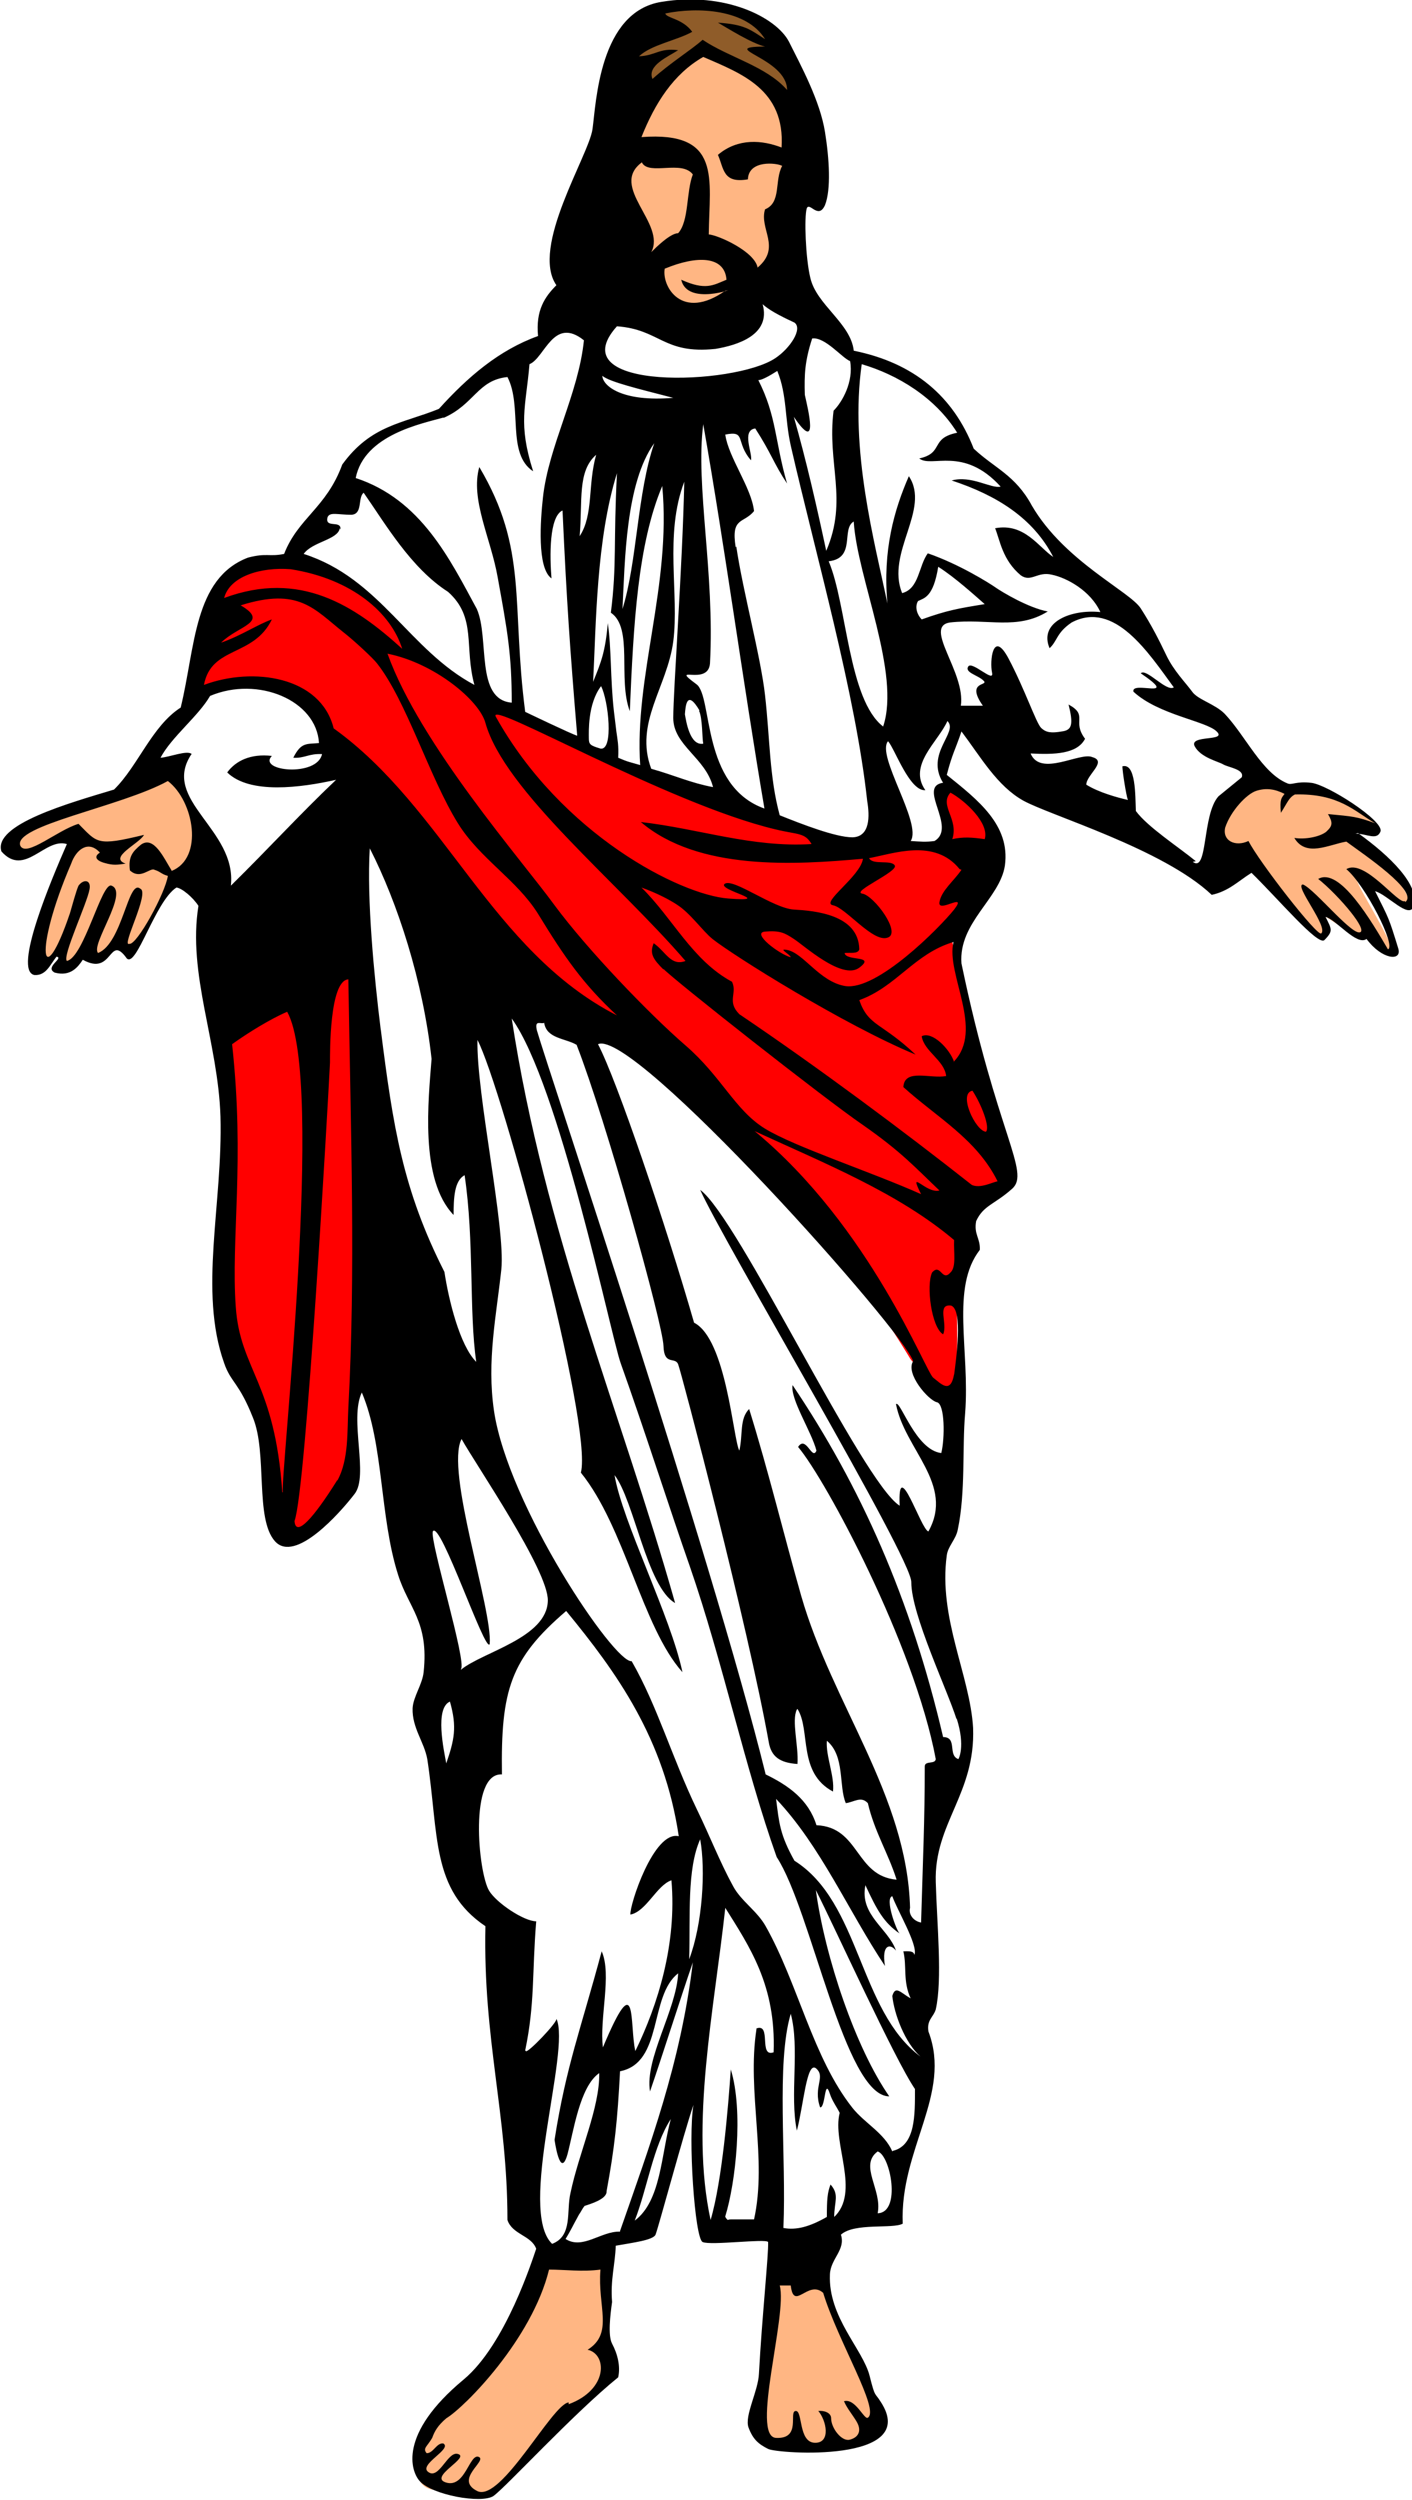 <?xml version="1.0" encoding="UTF-8"?>
<!DOCTYPE svg PUBLIC "-//W3C//DTD SVG 1.1//EN" "http://www.w3.org/Graphics/SVG/1.1/DTD/svg11.dtd">
<!-- Creator: CorelDRAW -->
<svg xmlns="http://www.w3.org/2000/svg" xml:space="preserve" width="13.71mm" height="24.264mm" version="1.1" style="shape-rendering:geometricPrecision; text-rendering:geometricPrecision; image-rendering:optimizeQuality; fill-rule:evenodd; clip-rule:evenodd"
viewBox="0 0 23.07 40.84"
 xmlns:xlink="http://www.w3.org/1999/xlink"
 xmlns:xodm="http://www.corel.com/coreldraw/odm/2003">
 <defs>
  <style type="text/css">
   <![CDATA[
    .fil3 {fill:black}
    .fil2 {fill:#8F5C29}
    .fil0 {fill:red}
    .fil1 {fill:#FFB683}
   ]]>
  </style>
 </defs>
 <g id="Camada_x0020_1">
  <g id="_2927377760624">
   <path class="fil0" d="M3.42 16.85l2.38 -1.28 0.09 6.4 -0.14 0.72 0.05 1.22 -0.93 1.19 -0.35 -0.22 -0.35 -1.94c0,0 -0.66,-1.24 -0.66,-1.54 0,-0.31 0.35,-3 0.22,-3.57 -0.13,-0.57 -0.31,-0.97 -0.31,-0.97z"/>
   <path class="fil0" d="M3.15 11.37c0,0 0.31,-0.71 0.35,-1.06 0.04,-0.35 0.09,-0.97 0.4,-1.02 0.31,-0.04 1.32,-0.18 1.59,0.04 0.26,0.22 0.97,0.84 1.06,1.1 0.09,0.26 1.15,0.84 1.41,1.06 0.26,0.22 5.65,2.38 6,2.34 0.35,-0.04 1.5,0.15 1.56,-0.14 0.06,-0.29 -0.32,-0.57 -0.19,-0.75 0.13,-0.18 0.91,0.2 0.82,0.95 -0.09,0.75 -0.62,1.03 -0.6,1.4 0.03,0.47 0.9,3.62 0.92,3.87 0.02,0.25 -0.84,0.4 -0.84,0.57 0,0.18 0,1.19 0,1.37 0,0.18 0.04,1.32 -0.04,1.59 -0.09,0.26 -0.71,-0.48 -0.71,-0.48 0,0 -0.48,-0.8 -0.83,-1.24 -0.35,-0.44 -3.47,-4 -4.26,-4.49 -0.79,-0.49 -3.11,-2.35 -3.37,-2.79 -0.26,-0.44 -0.79,-1.41 -1.15,-1.81 -0.35,-0.4 -0.62,-0.66 -1.06,-0.71 -0.44,-0.04 -1.06,0.18 -1.06,0.18z"/>
   <path class="fil1" d="M7.13 40.68c-0.28,0 -0.35,-0.25 -0.35,-0.53 0,-0.28 0.22,-0.63 0.4,-0.81 0.18,-0.18 0.94,-0.88 1.26,-1.52 0.31,-0.65 0.38,-0.78 0.45,-0.91 0.07,-0.13 0.93,-0.02 0.93,-0.02 0,0 0.08,1.19 0.07,1.39 -0.02,0.2 0.23,0.46 0.05,0.61 -0.18,0.15 -0.83,0.76 -1.03,0.94 -0.2,0.18 -0.76,0.88 -0.96,0.91 -0.2,0.03 -0.74,-0.07 -0.81,-0.07z"/>
   <path class="fil1" d="M12.91 39.94c-0.3,-0.05 -0.55,-0.05 -0.56,-0.3 -0.02,-0.25 0.2,-1.03 0.22,-1.41 0.02,-0.38 -0.15,-1.21 0.08,-1.29 0.23,-0.08 0.7,0.17 0.79,0.45 0.1,0.28 0.51,1.16 0.63,1.39 0.12,0.23 0.23,0.93 0.18,0.98 -0.05,0.05 -0.53,0.25 -0.73,0.25 -0.2,0 -0.61,-0.07 -0.61,-0.07z"/>
   <path class="fil1" d="M19.98 14.01c-0.08,-0.23 -0.2,-0.71 -0.02,-0.86 0.18,-0.15 0.38,-0.36 0.6,-0.36 0.22,0 0.35,0.08 0.48,0.1 0.13,0.02 0.26,-0.02 0.43,0 0.17,0.02 0.41,0.13 0.6,0.25 0.18,0.12 0.43,0.28 0.41,0.38 -0.02,0.1 -0.7,0.07 -0.6,0.12 0.1,0.05 0.91,0.56 0.94,0.68 0.03,0.12 0.26,0.33 0.18,0.48 -0.08,0.15 -0.74,-0.5 -0.83,-0.46 -0.08,0.03 0.74,1.24 0.55,1.24 -0.2,0 -0.4,-0.33 -0.45,-0.28 -0.05,0.05 -0.6,-0.31 -0.73,-0.41 -0.13,-0.1 0.18,0.4 0.08,0.45 -0.1,0.05 -1.11,-1.04 -1.22,-1.14 -0.12,-0.1 -0.43,-0.17 -0.43,-0.17z"/>
   <path class="fil1" d="M0.15 13.87c0,-0.2 0.58,-0.6 1.13,-0.71 0.55,-0.12 1.37,-0.55 1.46,-0.55 0.08,0 0.7,0.79 0.53,1.11 -0.17,0.31 -0.4,0.6 -0.5,0.78 -0.1,0.18 -0.43,0.94 -0.63,0.96 -0.2,0.02 -0.36,0 -0.41,0.08 -0.05,0.08 -0.33,0.07 -0.38,0.08 -0.05,0.02 -0.28,0.22 -0.31,0.13 -0.03,-0.08 0.03,-0.35 -0.05,-0.26 -0.08,0.08 -0.33,0.4 -0.35,0.3 -0.02,-0.1 -0.13,-0.48 0.13,-1.03 0.26,-0.55 0.48,-1.04 0.4,-1.11 -0.08,-0.07 -0.81,0.38 -0.91,0.3 -0.1,-0.08 -0.1,0.02 -0.1,-0.08z"/>
   <path class="fil1" d="M10.51 4.19c0,0 0.13,-0.07 -0.07,-0.41 -0.2,-0.35 -0.48,-0.83 -0.33,-1.06 0.15,-0.23 0.31,-0.84 0.41,-1.04 0.1,-0.2 0.83,-0.78 0.89,-0.83 0.07,-0.05 1.16,0.38 1.29,0.71 0.13,0.33 0.13,1.75 0.03,1.89 -0.1,0.13 -0.05,0.61 -0.17,0.88 -0.12,0.26 -0.41,0.2 -0.48,0.08 -0.07,-0.12 0.03,0.65 -0.18,0.7 -0.22,0.05 -1.24,0 -1.31,-0.31 -0.07,-0.31 -0.12,-0.41 -0.1,-0.6z"/>
   <path class="fil2" d="M10.58 0.2c0.21,-0.21 0.66,-0.22 1.06,-0.12 0.4,0.1 1.01,0.38 1.09,0.78 0.08,0.4 0.3,0.7 0.18,0.74 -0.12,0.05 -1.09,-0.71 -1.27,-0.73 -0.18,-0.02 -0.53,0.17 -0.76,0.45 -0.23,0.28 -0.65,-0.08 -0.65,-0.31 0,-0.23 0.22,-0.68 0.35,-0.81z"/>
   <path class="fil3" d="M22.15 13.62c0.19,0 0.35,0.12 0.41,-0.04 0.04,-0.18 -0.87,-0.76 -1.13,-0.79 -0.25,-0.03 -0.32,0.04 -0.39,0.01 -0.42,-0.17 -0.68,-0.77 -1.03,-1.14 -0.16,-0.16 -0.44,-0.23 -0.53,-0.36 -0.11,-0.15 -0.3,-0.34 -0.42,-0.59 -0.12,-0.25 -0.24,-0.49 -0.42,-0.77 -0.18,-0.28 -1.25,-0.77 -1.78,-1.68 -0.27,-0.5 -0.61,-0.61 -0.95,-0.93 -0.33,-0.85 -0.97,-1.4 -1.96,-1.6 -0.05,-0.45 -0.61,-0.75 -0.71,-1.19 -0.08,-0.33 -0.1,-0.99 -0.06,-1.13 0.04,-0.13 0.19,0.19 0.3,-0.06 0.1,-0.25 0.07,-0.76 0,-1.19 -0.08,-0.51 -0.39,-1.08 -0.59,-1.48 -0.21,-0.4 -1.05,-0.82 -2.08,-0.65 -1.02,0.16 -1.07,1.65 -1.13,2.08 -0.06,0.43 -1.02,1.93 -0.59,2.55 -0.19,0.19 -0.34,0.41 -0.3,0.83 -0.64,0.23 -1.15,0.67 -1.62,1.19 -0.59,0.24 -1.11,0.26 -1.58,0.91 -0.26,0.71 -0.72,0.87 -0.95,1.46 -0.25,0.05 -0.28,-0.02 -0.59,0.06 -0.89,0.34 -0.86,1.47 -1.1,2.45 -0.47,0.3 -0.7,0.96 -1.09,1.34 -0.73,0.22 -1.98,0.57 -1.84,1.01 0.38,0.43 0.71,-0.23 1.07,-0.12 -0.24,0.55 -0.89,2.07 -0.53,2.14 0.19,0.01 0.25,-0.16 0.36,-0.3 0.13,0.02 -0.2,0.17 -0.03,0.26 0.26,0.07 0.38,-0.09 0.46,-0.21 0.5,0.28 0.42,-0.44 0.72,-0.02 0.16,0.15 0.46,-0.93 0.81,-1.16 0.09,0.01 0.27,0.16 0.36,0.3 -0.18,1.11 0.32,2.22 0.36,3.44 0.04,1.43 -0.36,2.85 0.06,4.03 0.11,0.32 0.24,0.31 0.47,0.89 0.24,0.58 0.03,1.65 0.36,2.02 0.33,0.37 1.07,-0.47 1.3,-0.77 0.24,-0.3 -0.09,-1.22 0.12,-1.66 0.36,0.85 0.29,2.02 0.59,2.97 0.17,0.55 0.51,0.77 0.42,1.6 -0.02,0.2 -0.17,0.4 -0.18,0.59 -0.01,0.32 0.19,0.55 0.24,0.83 0.19,1.24 0.06,2.13 0.95,2.73 -0.04,1.86 0.36,3.07 0.36,4.8 0.08,0.24 0.39,0.25 0.47,0.47 -0.06,0.17 -0.5,1.57 -1.19,2.14 -1.07,0.89 -0.86,1.5 -0.71,1.66 0.2,0.22 1,0.37 1.2,0.24 0.2,-0.14 1.31,-1.35 2.04,-1.94 0.04,-0.18 -0.01,-0.38 -0.1,-0.55 -0.07,-0.13 -0.03,-0.47 -0,-0.68 -0.03,-0.36 0.05,-0.61 0.06,-0.92 0.28,-0.05 0.61,-0.09 0.65,-0.18 0.04,-0.09 0.47,-1.69 0.62,-2.12 -0.09,0.53 0.02,2.18 0.15,2.24 0.13,0.06 1.04,-0.06 1.07,0 0.01,0.19 -0.1,1.23 -0.15,2.15 -0.01,0.28 -0.24,0.69 -0.17,0.88 0.07,0.19 0.16,0.27 0.32,0.35 0.15,0.08 2.5,0.24 1.84,-0.77 -0.1,-0.16 -0.09,-0.06 -0.18,-0.42 -0.11,-0.44 -0.68,-0.96 -0.65,-1.66 0.01,-0.26 0.26,-0.4 0.18,-0.65 0.22,-0.2 0.85,-0.09 1.01,-0.18 -0.05,-1.22 0.81,-2.12 0.42,-3.14 -0.03,-0.19 0.08,-0.23 0.12,-0.36 0.11,-0.49 0.02,-1.38 0,-2.08 -0.03,-0.96 0.65,-1.44 0.61,-2.52 -0.05,-0.86 -0.57,-1.79 -0.43,-2.82 0.02,-0.15 0.15,-0.26 0.18,-0.42 0.13,-0.62 0.07,-1.33 0.12,-1.9 0.08,-1.03 -0.24,-2.05 0.24,-2.67 0.01,-0.19 -0.1,-0.25 -0.06,-0.47 0.12,-0.26 0.3,-0.27 0.59,-0.53 0.3,-0.27 -0.25,-0.89 -0.83,-3.68 -0.05,-0.67 0.63,-1.06 0.71,-1.6 0.09,-0.66 -0.44,-1.07 -0.95,-1.48 0.09,-0.35 0.14,-0.41 0.24,-0.71 0.31,0.41 0.58,0.89 1.01,1.13 0.43,0.24 2.29,0.79 3.08,1.54 0.28,-0.06 0.44,-0.23 0.65,-0.36 0.45,0.44 1.08,1.19 1.19,1.1 0.15,-0.15 0.12,-0.18 0.02,-0.38 0.17,0.04 0.51,0.48 0.67,0.36 0.25,0.34 0.58,0.37 0.52,0.16 -0.16,-0.52 -0.15,-0.48 -0.38,-0.94 0.21,0.06 0.55,0.46 0.63,0.25 0.11,-0.34 -0.38,-0.82 -0.91,-1.2zm-8.2 -5.09c0.06,0.92 0.77,2.47 0.48,3.34 -0.57,-0.44 -0.59,-1.99 -0.89,-2.7 0.45,-0.05 0.2,-0.53 0.41,-0.65zm-3.49 3.97c-0.17,-0.05 -0.2,-0.05 -0.36,-0.12 0.01,-0.2 -0.01,-0.29 -0.03,-0.43l-0.04 -0.33c-0.06,-0.53 -0.04,-1.04 -0.1,-1.44 -0.04,0.47 -0.11,0.64 -0.24,0.96 0.05,-0.95 0.05,-2.32 0.39,-3.41 -0.06,1.14 0,1.49 -0.1,2.28 0.37,0.25 0.11,1.08 0.31,1.61 0.06,-1.43 0.13,-2.73 0.53,-3.68 0.15,1.63 -0.46,3.11 -0.36,4.57zm-0.65 -0.27c-0.17,-0.05 -0.19,-0.07 -0.19,-0.17 0,-0.1 -0.02,-0.56 0.2,-0.85 0.12,0.23 0.21,1.06 -0.01,1.02zm0.36 -2.28c0.04,-0.78 0.05,-2.06 0.52,-2.71 -0.28,0.81 -0.28,1.94 -0.52,2.71zm0.83 0.53c0.1,-0.78 -0.15,-1.74 0.18,-2.61 -0.03,1.4 -0.18,3.4 -0.18,3.86 0,0.45 0.53,0.65 0.65,1.13 -0.37,-0.07 -0.62,-0.19 -1.01,-0.3 -0.28,-0.75 0.26,-1.33 0.36,-2.08zm0.42 1.13c0.06,0.12 0.05,0.45 0.07,0.54 -0.22,0.04 -0.28,-0.37 -0.3,-0.48 0.01,-0.13 0.03,-0.42 0.24,-0.06zm-0.04 -0.43c-0.46,-0.34 0.19,0.04 0.22,-0.34 0.08,-1.48 -0.24,-2.9 -0.11,-3.91 0.36,2.05 0.65,4.22 1,6.28 -1.04,-0.37 -0.84,-1.83 -1.11,-2.03zm0.64 -2.24c-0.08,-0.5 0.13,-0.38 0.3,-0.59 -0.04,-0.38 -0.42,-0.88 -0.47,-1.25 0.35,-0.07 0.16,0.12 0.42,0.42 0.03,-0.11 -0.16,-0.49 0.07,-0.52 0.27,0.42 0.3,0.57 0.52,0.9 -0.2,-0.69 -0.17,-1.1 -0.47,-1.69 0.08,0 0.26,-0.12 0.31,-0.15 0.16,0.39 0.12,0.77 0.22,1.22 0.41,1.79 1.06,4.06 1.25,5.81 0.04,0.24 0.05,0.58 -0.24,0.59 -0.28,-0 -0.84,-0.22 -1.19,-0.36 -0.17,-0.62 -0.16,-1.26 -0.24,-1.96 -0.07,-0.63 -0.36,-1.69 -0.47,-2.43zm1.13 -2.49c-0.01,-0.33 0,-0.55 0.12,-0.92 0.21,-0.03 0.49,0.32 0.62,0.37 0.06,0.34 -0.13,0.67 -0.27,0.81 -0.11,0.87 0.24,1.45 -0.12,2.29 -0.16,-0.75 -0.33,-1.49 -0.53,-2.19 0.42,0.62 0.23,-0.13 0.18,-0.36zm-1.84 -5.93c-0.16,-0.22 -0.42,-0.22 -0.44,-0.3 0.53,-0.11 1.33,-0.07 1.63,0.42 -0.25,-0.16 -0.33,-0.24 -0.77,-0.27 0.14,0.08 0.55,0.34 0.77,0.39 -0.82,0.01 0.36,0.18 0.36,0.71 -0.34,-0.39 -0.95,-0.53 -1.38,-0.82 -0.19,0.17 -0.52,0.37 -0.82,0.64 -0.09,-0.22 0.25,-0.36 0.42,-0.47 -0.31,-0.04 -0.37,0.09 -0.64,0.1 0.2,-0.19 0.62,-0.26 0.87,-0.4zm1.07 3.86c-0.04,-0.27 -0.65,-0.54 -0.8,-0.55 0.01,-0.91 0.22,-1.69 -1.1,-1.59 0.22,-0.55 0.52,-1.03 1.01,-1.31 0.62,0.27 1.34,0.53 1.28,1.48 -0.31,-0.12 -0.71,-0.16 -1.04,0.12 0.1,0.23 0.08,0.47 0.49,0.4 0.01,-0.32 0.47,-0.27 0.56,-0.22 -0.13,0.24 -0.01,0.6 -0.28,0.71 -0.1,0.32 0.27,0.62 -0.12,0.95zm-0.53 0.37c-0.71,0.5 -1.04,-0.07 -0.99,-0.36 0.53,-0.22 0.98,-0.21 1.01,0.18 -0.22,0.09 -0.34,0.18 -0.74,0 0.1,0.44 0.93,0.12 0.73,0.18zm-1.36 -2.09c0.12,0.21 0.65,-0.05 0.83,0.19 -0.11,0.28 -0.06,0.76 -0.24,0.96 -0.13,0 -0.37,0.24 -0.44,0.31 0.25,-0.47 -0.7,-1.07 -0.15,-1.47zm-0.42 2.67c0.72,0.05 0.76,0.46 1.62,0.37 0.36,-0.06 0.91,-0.23 0.77,-0.73 0.1,0.09 0.26,0.18 0.52,0.3 0.14,0.1 -0.07,0.42 -0.31,0.58 -0.66,0.45 -3.55,0.55 -2.59,-0.52zm0.93 1.17c-0.83,0.07 -1.15,-0.19 -1.16,-0.36 0.12,0.1 0.58,0.21 1.16,0.36zm-1.26 0.93c-0.14,0.49 -0.04,0.98 -0.27,1.33 0.05,-0.58 -0.04,-1.06 0.27,-1.33zm-2.5 -0.6c0.51,-0.22 0.56,-0.62 1.05,-0.67 0.25,0.48 -0.02,1.25 0.42,1.54 -0.25,-0.79 -0.12,-1.04 -0.06,-1.75 0.25,-0.1 0.39,-0.79 0.89,-0.39 -0.09,0.88 -0.58,1.73 -0.67,2.57 -0.04,0.36 -0.1,1.15 0.14,1.32 -0.03,-0.36 -0.04,-1.01 0.18,-1.11 0.07,1.52 0.12,2.23 0.24,3.68 -0.08,-0.02 -0.85,-0.39 -0.85,-0.39 -0.23,-1.78 0.05,-2.65 -0.75,-4 -0.15,0.53 0.19,1.17 0.3,1.8 0.16,0.88 0.23,1.26 0.23,2.05 -0.6,-0.05 -0.36,-1.05 -0.57,-1.53 -0.44,-0.81 -0.91,-1.79 -1.98,-2.14 0.14,-0.71 1.09,-0.89 1.44,-0.99zm3.6 9c0.17,0.18 2.63,2.12 3.26,2.55 0.63,0.44 0.85,0.69 1.25,1.07 -0.22,0.06 -0.52,-0.38 -0.3,0.06 -0.83,-0.37 -2.06,-0.77 -2.55,-1.07 -0.49,-0.3 -0.71,-0.85 -1.3,-1.36 -0.59,-0.51 -1.6,-1.56 -2.14,-2.29 -0.53,-0.73 -2.2,-2.63 -2.73,-4.11 0.76,0.15 1.5,0.76 1.6,1.13 0.31,1.11 2.16,2.6 3.27,3.89 -0.24,0.09 -0.32,-0.15 -0.52,-0.29 -0.07,0.17 -0.01,0.26 0.16,0.43zm-5.28 -7.18c0.02,-0.16 -0.26,-0.01 -0.21,-0.2 0.04,-0.09 0.16,-0.04 0.39,-0.04 0.19,-0.01 0.1,-0.28 0.2,-0.36 0.35,0.5 0.77,1.23 1.38,1.62 0.47,0.42 0.26,0.9 0.43,1.52 -1.07,-0.57 -1.54,-1.74 -2.79,-2.14 0.14,-0.2 0.56,-0.23 0.59,-0.42zm-0.81 0.65c1.01,0.16 1.64,0.72 1.82,1.3 -0.78,-0.71 -1.67,-1.29 -2.91,-0.83 0.09,-0.35 0.59,-0.51 1.09,-0.47zm-1.95 4.92c-0.13,-0.21 -0.29,-0.57 -0.5,-0.42 -0.13,0.11 -0.21,0.19 -0.18,0.42 0.17,0.16 0.33,-0.05 0.4,-0.01 0.1,0.03 0.11,0.07 0.22,0.1 -0.04,0.28 -0.51,1.14 -0.63,1.11 -0.14,0.06 0.34,-0.84 0.18,-0.9 -0.2,-0.17 -0.29,0.89 -0.69,1.05 -0.13,-0.13 0.51,-0.99 0.22,-1.1 -0.16,-0.07 -0.45,1.17 -0.73,1.23 -0.08,-0.07 0.33,-0.94 0.37,-1.17 0.03,-0.16 -0.1,-0.17 -0.18,-0.06 -0.04,0.09 -0.09,0.28 -0.14,0.45 -0.45,1.33 -0.61,0.65 0.02,-0.81 0.08,-0.23 0.28,-0.39 0.47,-0.18 -0.1,0.06 -0.07,0.13 0.08,0.17 0.14,0.04 0.2,0.03 0.34,0.01 -0.29,-0.1 0.23,-0.33 0.3,-0.47 -0.78,0.19 -0.76,0.13 -1.07,-0.18 -0.34,0.1 -0.85,0.55 -0.95,0.36 -0.14,-0.33 1.65,-0.64 2.41,-1.06 0.43,0.33 0.59,1.26 0.06,1.47zm0.33 -1.9c-0.07,-0.07 -0.36,0.05 -0.51,0.06 0.18,-0.34 0.62,-0.68 0.81,-1.01 0.78,-0.33 1.74,0.07 1.78,0.77 -0.2,0.02 -0.29,-0.02 -0.42,0.24 0.19,0.01 0.25,-0.07 0.47,-0.06 -0.08,0.38 -1.06,0.28 -0.82,0.03 -0.35,-0.04 -0.59,0.08 -0.73,0.27 0.37,0.36 1.2,0.25 1.78,0.12 -0.59,0.56 -1.09,1.11 -1.72,1.73 0.1,-0.92 -1.14,-1.39 -0.65,-2.14zm1.48 12.06c-0.12,-1.8 -0.69,-2 -0.76,-3.03 -0.08,-1.11 0.15,-2.38 -0.06,-4.29 0.25,-0.18 0.62,-0.41 0.9,-0.53 0.62,1.1 -0.12,7.64 -0.07,7.85zm0.9 -0.2c-0.38,0.61 -0.68,0.95 -0.7,0.67 0.19,-0.5 0.55,-6.88 0.58,-7.49 -0,-0.16 -0.01,-1.34 0.3,-1.36 0.04,2.54 0.12,4.77 0,7 -0.02,0.37 0.01,0.85 -0.18,1.19zm-0.06 -12.28c-0.21,-0.85 -1.32,-1.01 -2.12,-0.71 0.12,-0.64 0.81,-0.45 1.11,-1.07 -0.23,0.08 -0.49,0.26 -0.83,0.38 0.28,-0.28 0.8,-0.33 0.32,-0.61 0.95,-0.3 1.2,0.06 1.68,0.44 0.18,0.14 0.49,0.43 0.55,0.51 0.48,0.61 0.85,1.85 1.32,2.61 0.36,0.58 0.96,0.92 1.31,1.48 0.44,0.72 0.74,1.15 1.29,1.66 -2.05,-1.05 -2.82,-3.39 -4.63,-4.69zm7.58 16.02c0.22,0.35 0,1.04 0.58,1.35 0.03,-0.25 -0.12,-0.58 -0.1,-0.83 0.3,0.25 0.19,0.74 0.31,1.02 0.14,-0.02 0.25,-0.12 0.36,0 0.11,0.47 0.33,0.81 0.47,1.25 -0.68,-0.06 -0.6,-0.86 -1.31,-0.89 -0.13,-0.42 -0.46,-0.65 -0.83,-0.83 -0.88,-3.57 -3.55,-11.5 -3.74,-12.16 -0.04,-0.18 0.07,-0.09 0.12,-0.12 0.04,0.26 0.34,0.25 0.53,0.36 0.48,1.23 1.41,4.56 1.42,4.92 0.01,0.33 0.19,0.17 0.24,0.3 0.06,0.16 1.14,4.27 1.48,6.17 0.04,0.24 0.18,0.34 0.47,0.36 0.02,-0.3 -0.1,-0.71 -0.01,-0.89zm-6.81 -11.09c-0.11,-0.89 -0.23,-2.13 -0.18,-2.97 0.46,0.9 0.87,2.17 1.01,3.44 -0.05,0.66 -0.2,1.97 0.36,2.55 0,-0.27 0.01,-0.56 0.18,-0.65 0.16,1.08 0.07,2.22 0.19,3.05 -0.27,-0.27 -0.45,-1.01 -0.52,-1.47 -0.68,-1.34 -0.84,-2.37 -1.04,-3.96zm1.07 11.98c-0.04,-0.22 -0.19,-0.9 0.06,-1.01 0.12,0.42 0.07,0.63 -0.06,1.01zm0.24 -1.54c0.1,-0.11 -0.51,-2.09 -0.46,-2.25 0.12,-0.2 0.86,2.01 0.93,1.84 0.05,-0.56 -0.73,-2.83 -0.46,-3.35 0.24,0.43 1.42,2.15 1.41,2.64 -0.01,0.61 -1.07,0.84 -1.42,1.13zm1.05 6.23c0.16,-0.77 0.11,-1.24 0.18,-2.11 -0.2,0 -0.65,-0.3 -0.77,-0.5 -0.18,-0.3 -0.33,-1.93 0.21,-1.9 -0.02,-1.38 0.14,-1.89 1.05,-2.67 0.83,1.01 1.6,2.08 1.84,3.68 -0.41,-0.1 -0.81,1.14 -0.79,1.28 0.26,-0.05 0.43,-0.48 0.67,-0.56 0.09,1.04 -0.22,2.03 -0.59,2.79 -0.1,-0.44 0.04,-1.42 -0.53,-0.06 -0.06,-0.47 0.15,-1.19 -0.02,-1.57 -0.34,1.27 -0.58,1.87 -0.77,3.08 0,0 0.09,0.66 0.21,0.24 0.1,-0.37 0.2,-1.11 0.52,-1.33 0.01,0.57 -0.33,1.29 -0.47,1.96 -0.07,0.3 0.04,0.7 -0.3,0.83 -0.57,-0.55 0.31,-3.16 0.07,-3.68 0.03,0.05 -0.48,0.58 -0.5,0.53zm0.71 5.75c-0.27,0.03 -1.1,1.63 -1.49,1.45 -0.39,-0.19 0.17,-0.5 0.02,-0.56 -0.15,-0.06 -0.22,0.51 -0.53,0.42 -0.31,-0.09 0.42,-0.42 0.18,-0.47 -0.16,-0.03 -0.3,0.42 -0.47,0.3 -0.18,-0.12 0.4,-0.38 0.24,-0.47 -0.11,-0.01 -0.16,0.16 -0.27,0.16 -0.07,-0.08 0.01,-0.11 0.09,-0.25 0.04,-0.11 0.09,-0.2 0.23,-0.32 0.3,-0.18 1.4,-1.29 1.68,-2.43 0.25,0 0.55,0.04 0.84,0 -0.05,0.61 0.22,1.04 -0.21,1.31 0.32,0.07 0.34,0.65 -0.31,0.89zm1.08 -2.97c0.21,-0.54 0.3,-1.21 0.59,-1.66 -0.16,0.59 -0.16,1.34 -0.59,1.66zm-0.24 0.18c-0.31,-0.01 -0.61,0.3 -0.89,0.12 0.08,-0.13 0.12,-0.22 0.22,-0.4 0.03,-0.04 0.05,-0.09 0.09,-0.14 0.09,-0.03 0.37,-0.11 0.36,-0.24 0.13,-0.7 0.18,-1.17 0.22,-1.96 0.71,-0.14 0.47,-1.23 0.95,-1.6 -0.03,0.6 -0.55,1.4 -0.46,1.93 0.21,-0.61 0.49,-1.5 0.7,-2.11 -0.2,1.66 -0.71,3.01 -1.19,4.39zm1.13 -4.45c0.02,-0.69 -0.04,-1.47 0.18,-1.96 0.09,0.5 0.04,1.38 -0.18,1.96zm1.1 1.14c-0.16,1.03 0.18,2.12 -0.04,3.11l-0.37 0c-0.02,0 -0.04,0 -0.06,0.01 -0.02,-0.02 -0.04,-0.04 -0.04,-0.06 0.17,-0.55 0.3,-1.72 0.09,-2.4 -0.04,0.59 -0.14,1.82 -0.33,2.46 -0.34,-1.57 0.06,-3.44 0.24,-5.1 0.4,0.64 0.83,1.27 0.79,2.36 -0.25,0.09 -0.03,-0.48 -0.28,-0.39zm1.82 6.35c-0.06,0.04 -0.2,-0.32 -0.39,-0.27 0.05,0.12 0.14,0.22 0.21,0.34 0.09,0.16 0.01,0.26 -0.12,0.29 -0.13,0.03 -0.3,-0.19 -0.3,-0.35 0,-0.09 -0.11,-0.13 -0.21,-0.12 0.13,0.15 0.21,0.52 -0.05,0.52 -0.28,0 -0.2,-0.53 -0.32,-0.52 -0.12,0.01 0.1,0.46 -0.32,0.44 -0.42,-0.02 0.19,-2.01 0.06,-2.49 0.06,0 0.12,0 0.18,0 0.05,0.43 0.28,-0.1 0.53,0.12 0.24,0.79 0.93,1.91 0.73,2.04zm-0.55 -3.28c0,-0.25 0.09,-0.36 -0.06,-0.53 -0.05,0.13 -0.06,0.24 -0.06,0.53 -0.28,0.16 -0.5,0.22 -0.71,0.18 0.05,-1.17 -0.12,-2.69 0.12,-3.5 0.15,0.56 -0.02,1.33 0.1,1.91 0.11,-0.42 0.16,-1.13 0.31,-1.02 0.17,0.14 -0.05,0.3 0.07,0.64 0.09,0.01 0.07,-0.5 0.16,-0.22 0.04,0.12 0.11,0.21 0.16,0.31 -0.13,0.49 0.35,1.3 -0.1,1.71zm0.71 -0.06c0.08,-0.38 -0.31,-0.78 0,-1.01 0.21,0.06 0.39,1 0,1.01zm0.24 -1.01c-0.13,-0.3 -0.45,-0.46 -0.65,-0.71 -0.65,-0.82 -0.89,-2.03 -1.42,-2.97 -0.14,-0.25 -0.4,-0.41 -0.53,-0.65 -0.21,-0.38 -0.39,-0.84 -0.59,-1.25 -0.41,-0.85 -0.65,-1.7 -1.07,-2.43 -0.28,0.04 -2.02,-2.54 -2.25,-4.09 -0.12,-0.82 0.04,-1.56 0.12,-2.31 0.07,-0.69 -0.41,-2.87 -0.39,-3.75 0.4,0.77 1.89,6.3 1.69,7.07 0.72,0.89 1,2.52 1.66,3.26 -0.19,-0.91 -0.98,-2.45 -1.11,-3.22 0.32,0.41 0.53,1.83 0.99,2.09 -0.9,-3.18 -2.13,-6.02 -2.67,-9.55 0.78,1.08 1.62,5.18 1.78,5.63 0.41,1.15 0.79,2.35 1.13,3.32 0.54,1.56 0.9,3.29 1.42,4.75 0.57,0.87 1.11,3.91 1.84,3.91 -0.55,-0.79 -1.05,-2.27 -1.2,-3.37 0.31,0.61 1.29,2.77 1.62,3.25 -0,0.42 0.01,0.92 -0.36,1.01zm-1.6 -4.75c-0.24,-0.43 -0.25,-0.62 -0.3,-1.01 0.73,0.77 1.18,1.83 1.78,2.73 -0.06,-0.36 0.09,-0.37 0.18,-0.25 -0.12,-0.36 -0.6,-0.58 -0.5,-1.07 0.19,0.41 0.3,0.61 0.56,0.79 -0.05,-0.04 -0.25,-0.58 -0.12,-0.61 0.07,0.21 0.43,0.81 0.36,0.96 -0.01,-0.07 -0.09,-0.06 -0.18,-0.06 0.06,0.25 -0.01,0.49 0.12,0.77 -0.16,-0.09 -0.25,-0.22 -0.3,-0.04 0.03,0.3 0.21,0.77 0.46,0.99 -1.01,-0.75 -0.98,-2.52 -2.06,-3.2zm2.65 -2.33c0.15,0.47 0.03,0.67 0.03,0.67 -0.18,-0.06 -0.01,-0.36 -0.25,-0.36 -0.53,-2.27 -1.35,-4.1 -2.46,-5.75 -0.04,0.23 0.31,0.76 0.39,1.07 -0.07,0.17 -0.17,-0.26 -0.3,-0.06 0.45,0.53 1.9,3.23 2.25,5.1 -0.01,0.09 -0.18,0.02 -0.18,0.12 0,0.89 -0.03,1.52 -0.06,2.55 -0.12,-0.02 -0.21,-0.13 -0.18,-0.24 -0.05,-1.84 -1.27,-3.32 -1.78,-5.1 -0.29,-1.02 -0.53,-2.02 -0.85,-3.05 -0.16,0.16 -0.1,0.42 -0.16,0.68 -0.1,-0.17 -0.21,-1.82 -0.74,-2.09 -0.46,-1.6 -1.26,-3.96 -1.57,-4.55 0.58,-0.27 5.01,4.7 5.15,5.18 -0.13,0.2 0.25,0.64 0.39,0.67 0.13,0.03 0.13,0.59 0.07,0.83 -0.42,-0.05 -0.67,-0.87 -0.74,-0.8 0.14,0.74 0.96,1.31 0.53,2.08 -0.12,-0.02 -0.51,-1.27 -0.47,-0.42 -0.61,-0.38 -2.64,-4.71 -3.26,-5.16 0.38,0.85 3.47,6.03 3.45,6.41 0,0.53 0.59,1.76 0.74,2.24zm-0.04 -5.62c-0.06,0.34 -0.22,0.15 -0.34,0.06 -0.12,-0.08 -1.02,-2.46 -2.92,-4.03 1.15,0.53 2.35,1.01 3.26,1.78 -0.01,0.19 0.04,0.44 -0.06,0.53 -0.14,0.16 -0.16,-0.16 -0.3,0 -0.1,0.21 -0.01,0.9 0.18,1.01 0.08,-0.17 -0.11,-0.5 0.13,-0.47 0.2,0.07 0.08,0.89 0.05,1.13zm0.3 -4.63c0.15,0.23 0.29,0.6 0.22,0.67 -0.17,-0.01 -0.46,-0.63 -0.22,-0.67zm-0.3 -0.47c-0.07,-0.21 -0.36,-0.51 -0.53,-0.42 0.04,0.25 0.37,0.39 0.4,0.65 -0.26,0.05 -0.68,-0.13 -0.7,0.18 0.54,0.49 1.2,0.85 1.54,1.54 -0.1,0.02 -0.28,0.12 -0.42,0.06 -1.09,-0.86 -2.51,-1.92 -3.8,-2.79 -0.21,-0.21 -0.03,-0.34 -0.12,-0.53 -0.65,-0.35 -0.97,-1.04 -1.48,-1.54 0.25,0.09 0.46,0.2 0.58,0.28 0.22,0.14 0.41,0.42 0.58,0.56 0.34,0.27 2.14,1.4 3.32,1.89 -0.56,-0.53 -0.77,-0.46 -0.92,-0.89 0.61,-0.22 0.9,-0.76 1.54,-0.95 -0.13,0.52 0.51,1.44 0,1.96zm-0.06 -4.4c0.24,0.13 0.64,0.5 0.56,0.76 -0.21,-0.03 -0.35,-0.04 -0.53,0 0.11,-0.33 -0.22,-0.55 -0.03,-0.76zm0.18 1.26c-0.12,0.18 -0.33,0.34 -0.36,0.53 -0.03,0.19 0.47,-0.18 0.24,0.12 -0.24,0.3 -1.26,1.33 -1.78,1.25 -0.42,-0.07 -0.68,-0.54 -0.95,-0.59 -0.16,-0.03 0.05,0.07 0.06,0.12 -0.19,-0.05 -0.65,-0.4 -0.42,-0.42 0.24,-0.02 0.32,0.02 0.47,0.12 0.16,0.1 0.79,0.68 1.07,0.47 0.28,-0.21 -0.22,-0.1 -0.24,-0.24 0.09,-0.01 0.22,0.02 0.24,-0.06 -0.01,-0.57 -0.73,-0.63 -1.07,-0.65 -0.34,-0.02 -0.99,-0.52 -1.13,-0.42 -0.13,0.1 0.85,0.3 0.06,0.24 -0.79,-0.06 -2.73,-1.05 -3.8,-2.97 -0.16,-0.3 2.8,1.42 4.57,1.84 0.37,0.09 0.48,0.05 0.59,0.24 -0.98,0.06 -1.83,-0.25 -2.79,-0.36 0.94,0.8 2.52,0.7 3.63,0.6 -0.04,0.29 -0.7,0.72 -0.49,0.76 0.21,0.04 0.65,0.61 0.89,0.53 0.24,-0.07 -0.22,-0.69 -0.41,-0.72 -0.19,-0.03 0.59,-0.36 0.53,-0.46 -0.06,-0.1 -0.36,0 -0.42,-0.12 0.39,-0.07 1.07,-0.33 1.48,0.18zm-0.31 -1.42c-0.41,0.07 0.24,0.73 -0.13,0.95 -0.14,0.02 -0.24,0.01 -0.39,0 0.19,-0.29 -0.57,-1.4 -0.37,-1.63 0.11,0.12 0.35,0.82 0.61,0.8 -0.29,-0.41 0.21,-0.79 0.36,-1.13 0.19,0.18 -0.37,0.53 -0.07,1.01zm-0.4 -2.97c0.1,-0.05 0.25,-0.06 0.33,-0.56 0.27,0.17 0.6,0.47 0.76,0.61 -0.43,0.07 -0.61,0.1 -1.03,0.25 -0.07,-0.07 -0.12,-0.2 -0.06,-0.3zm4.54 4.25c-0.28,-0.23 -0.79,-0.56 -0.98,-0.82 -0.01,-0.26 0,-0.79 -0.22,-0.73 -0,0.08 0.06,0.47 0.09,0.55 -0.17,-0.04 -0.47,-0.12 -0.68,-0.25 -0,-0.16 0.35,-0.38 0.1,-0.45 -0.2,-0.09 -0.85,0.33 -1.01,-0.06 0.39,0.02 0.76,0.01 0.89,-0.24 -0.22,-0.29 0.06,-0.38 -0.27,-0.56 0.08,0.32 0.06,0.42 -0.11,0.44 -0.17,0.03 -0.26,0.02 -0.34,-0.06 -0.08,-0.08 -0.27,-0.64 -0.53,-1.13 -0.26,-0.49 -0.31,0.05 -0.27,0.23 0.04,0.18 -0.33,-0.2 -0.39,-0.1 -0.06,0.1 0.16,0.14 0.25,0.23 0.1,0.09 -0.3,0 -0.01,0.41 -0.12,0 -0.24,0 -0.36,0 0.08,-0.55 -0.62,-1.29 -0.18,-1.36 0.63,-0.07 1.1,0.13 1.6,-0.18 -0.32,-0.06 -0.75,-0.32 -0.85,-0.39 -0.1,-0.07 -0.59,-0.38 -1.11,-0.56 -0.15,0.2 -0.14,0.58 -0.42,0.65 -0.27,-0.66 0.47,-1.37 0.11,-1.91 -0.24,0.55 -0.43,1.21 -0.35,2.08 -0.21,-1.01 -0.62,-2.51 -0.42,-3.91 0.58,0.17 1.2,0.54 1.56,1.12 -0.45,0.09 -0.21,0.33 -0.62,0.42 0.2,0.16 0.72,-0.21 1.33,0.46 -0.15,0.04 -0.48,-0.19 -0.8,-0.1 0.73,0.24 1.33,0.61 1.66,1.25 -0.24,-0.16 -0.47,-0.56 -0.95,-0.47 0.08,0.2 0.12,0.52 0.42,0.77 0.17,0.12 0.27,-0.07 0.51,-0.01 0.24,0.05 0.63,0.26 0.79,0.61 -0.49,-0.05 -1.01,0.17 -0.83,0.59 0.13,-0.12 0.11,-0.25 0.36,-0.42 0.7,-0.37 1.26,0.5 1.67,1.06 -0.12,0.08 -0.45,-0.32 -0.54,-0.23 0.66,0.45 -0.16,0.11 -0.12,0.3 0.41,0.38 1.19,0.48 1.36,0.65 0.18,0.17 -0.45,0.05 -0.36,0.24 0.1,0.19 0.39,0.25 0.47,0.3 0.09,0.05 0.35,0.08 0.3,0.21l-0.38 0.31c-0.27,0.3 -0.17,1.26 -0.42,1.07zm3.42 0.65c-0.1,0.08 -0.66,-0.7 -0.96,-0.52 0.31,0.26 0.82,1.26 0.68,1.31 -0.27,-0.46 -0.79,-1.35 -1.14,-1.15 0.28,0.22 0.76,0.76 0.7,0.86 -0.1,0.13 -0.75,-0.69 -0.95,-0.77 -0.15,0.01 0.42,0.69 0.3,0.8 -0.06,0.06 -1.01,-1.16 -1.19,-1.51 -0.21,0.1 -0.43,0 -0.38,-0.22 0.09,-0.27 0.35,-0.55 0.51,-0.6 0.16,-0.05 0.3,-0.03 0.46,0.05 -0.05,0.07 -0.08,0.08 -0.06,0.31 0.11,-0.17 0.13,-0.25 0.23,-0.3 0.72,-0.02 0.98,0.28 1.31,0.47 -0.3,-0.11 -0.36,-0.11 -0.77,-0.15 0.08,0.14 0.08,0.19 -0.03,0.29 -0.1,0.08 -0.34,0.13 -0.52,0.1 0.19,0.32 0.56,0.11 0.85,0.06 0.27,0.2 1.2,0.82 0.96,0.99z"/>
  </g>
 </g>
</svg>

